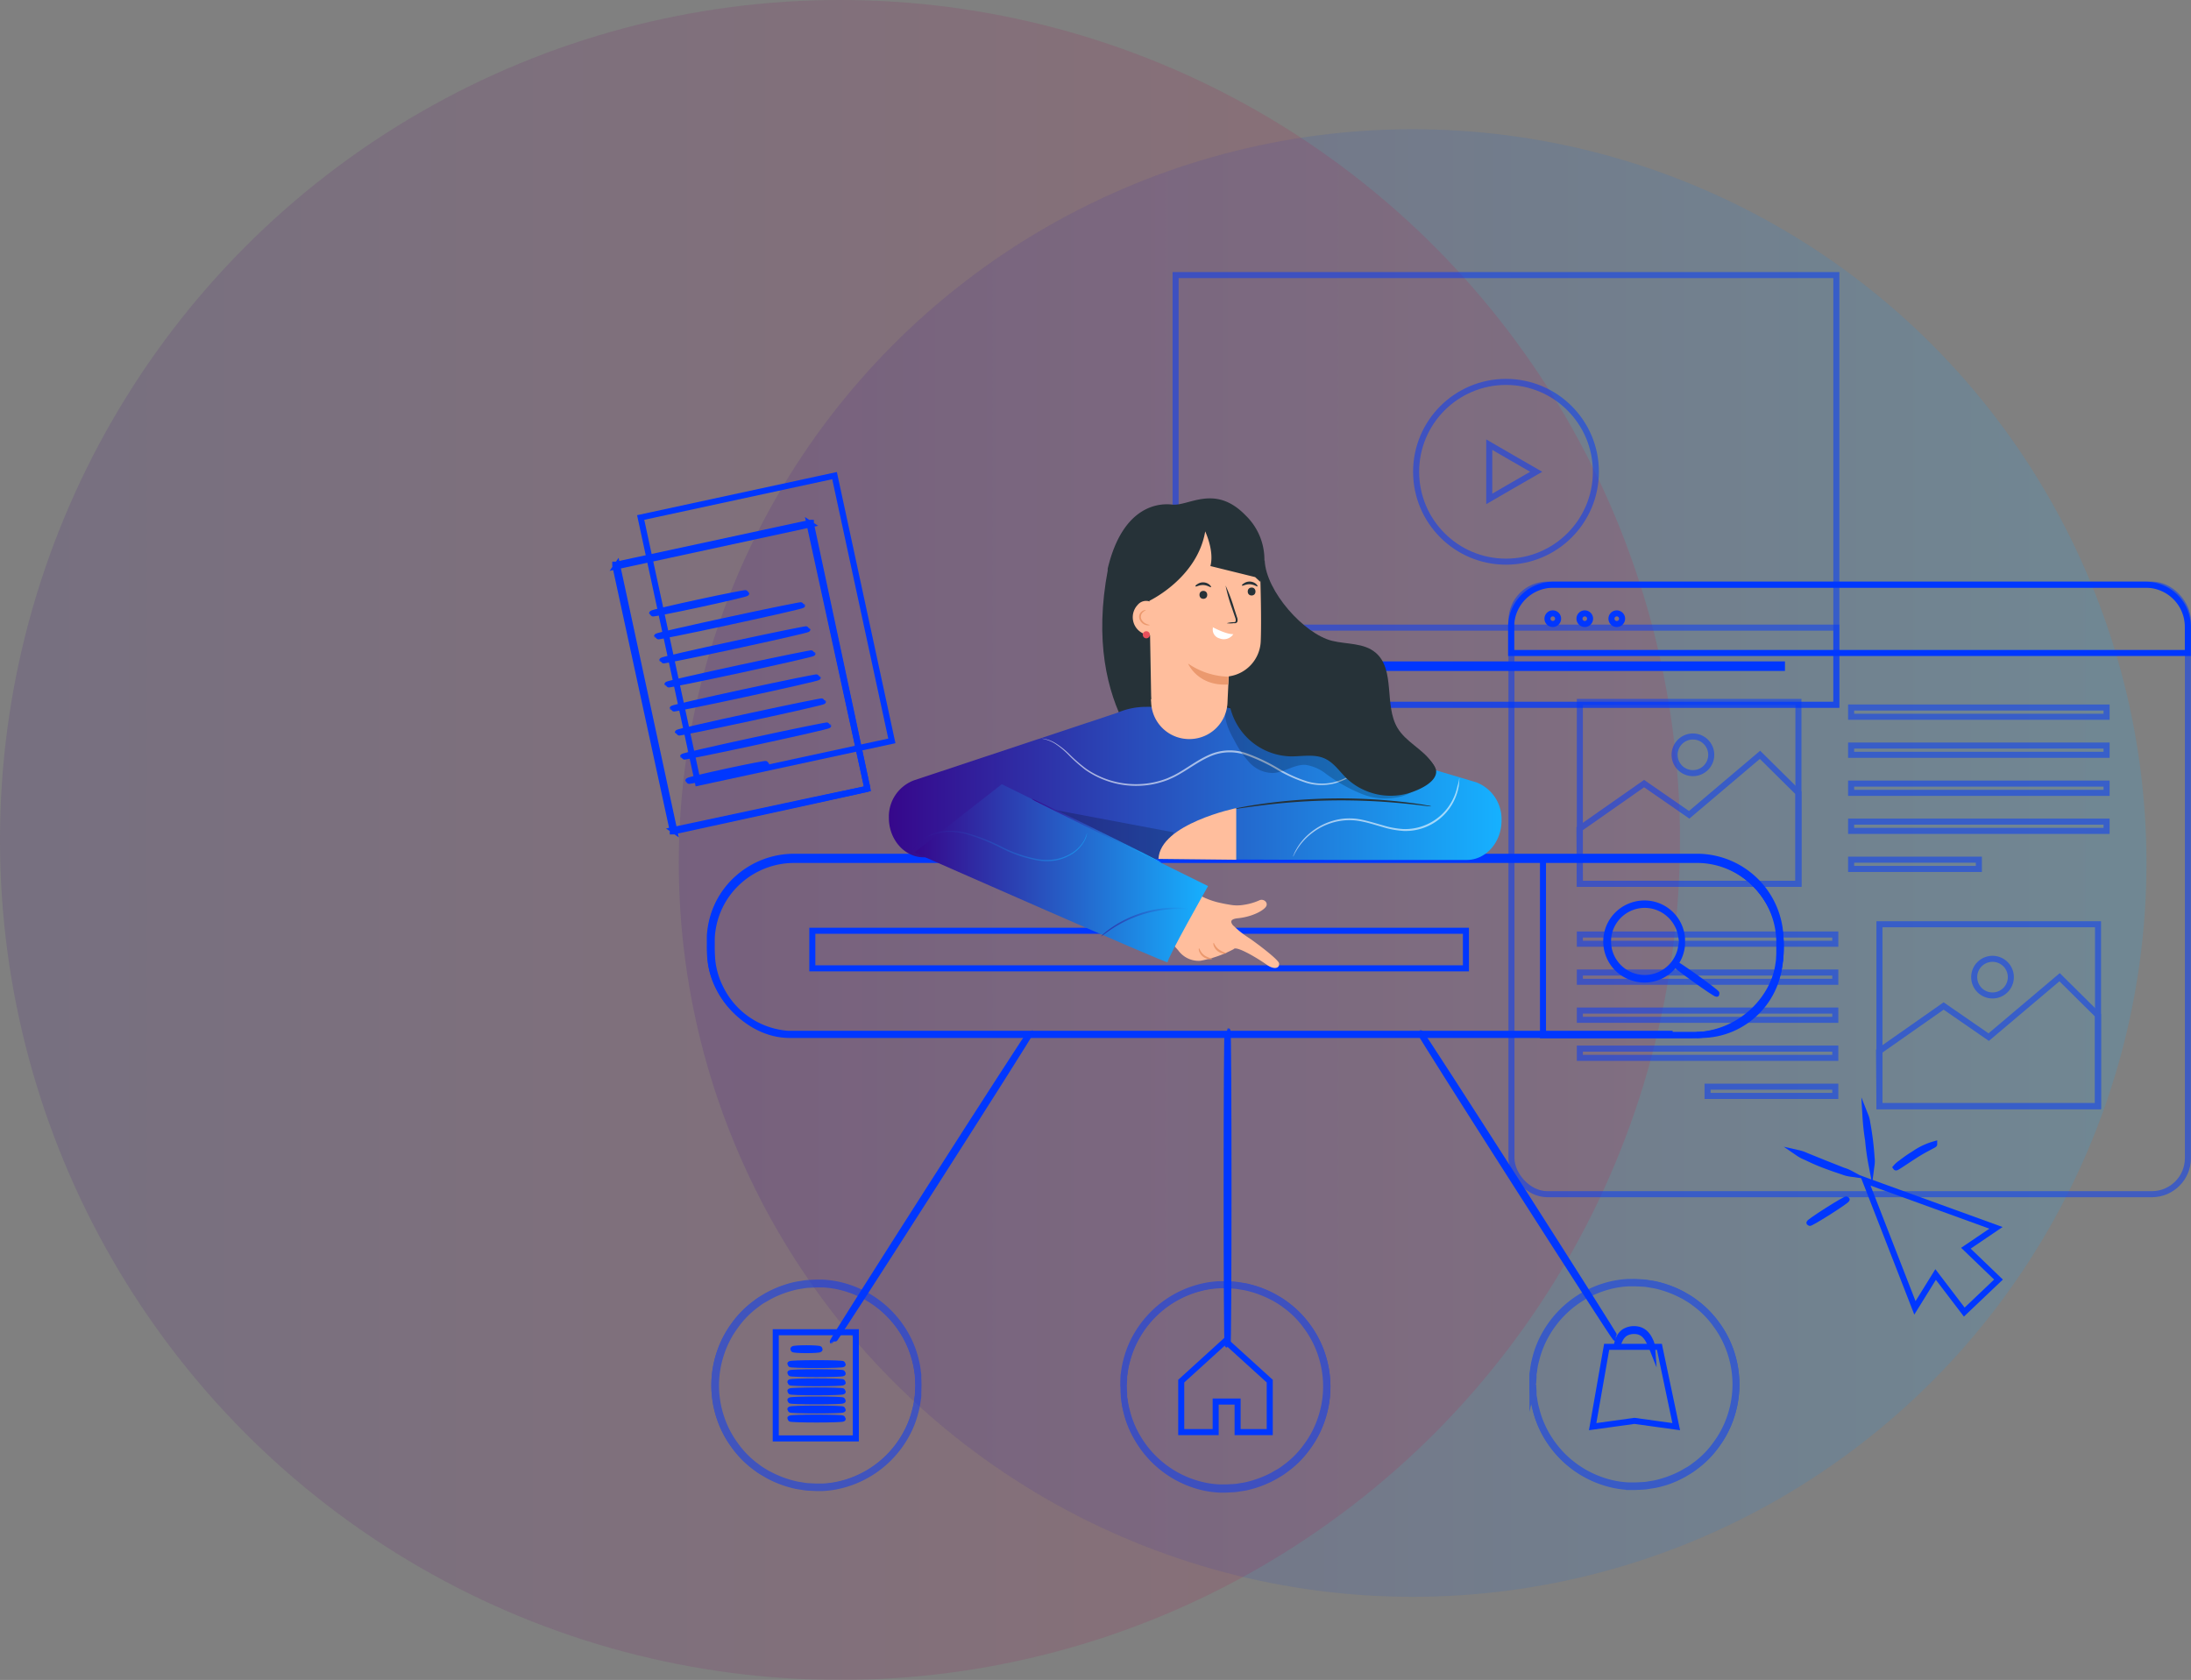 <svg xmlns="http://www.w3.org/2000/svg" xmlns:xlink="http://www.w3.org/1999/xlink" viewBox="0 0 333.48 255.7"><rect x="0" y="0" width="333.48" height="255.7" fill="#808080" stroke="none"/><defs><style>.cls-1,.cls-2{opacity:0.15;}.cls-1{fill:url(#Gradient_bez_nazwy_5);}.cls-2{fill:url(#Gradient_bez_nazwy_15);}.cls-3{fill:none;stroke:#0037ff;stroke-miterlimit:10;stroke-width:0.92px;}.cls-4{opacity:0.5;}.cls-5{fill:#ffbe9d;}.cls-6{fill:#eb996e;}.cls-7{fill:#263238;}.cls-8{fill:url(#Gradient_bez_nazwy_5-2);}.cls-9{opacity:0.6;}.cls-10{fill:#fff;}.cls-11{opacity:0.2;}.cls-12{fill:url(#Gradient_bez_nazwy_5-3);}.cls-13{fill:url(#Gradient_bez_nazwy_5-4);}.cls-14{fill:url(#Gradient_bez_nazwy_5-5);}.cls-15{fill:url(#Gradient_bez_nazwy_5-6);}.cls-16{fill:#e8505b;}</style><linearGradient id="Gradient_bez_nazwy_5" x1="103.32" y1="131.36" x2="326.69" y2="131.36" gradientUnits="userSpaceOnUse"><stop offset="0" stop-color="#36078b"/><stop offset="1" stop-color="#16b1ff"/></linearGradient><linearGradient id="Gradient_bez_nazwy_15" y1="127.85" x2="255.7" y2="127.85" gradientUnits="userSpaceOnUse"><stop offset="0" stop-color="#401381"/><stop offset="1" stop-color="#d11137"/></linearGradient><linearGradient id="Gradient_bez_nazwy_5-2" x1="135.29" y1="119.19" x2="228.54" y2="119.19" xlink:href="#Gradient_bez_nazwy_5"/><linearGradient id="Gradient_bez_nazwy_5-3" x1="139.18" y1="132.91" x2="183.87" y2="132.91" xlink:href="#Gradient_bez_nazwy_5"/><linearGradient id="Gradient_bez_nazwy_5-4" x1="156.96" y1="126.44" x2="176.67" y2="126.44" xlink:href="#Gradient_bez_nazwy_5"/><linearGradient id="Gradient_bez_nazwy_5-5" x1="138.75" y1="128.75" x2="165.47" y2="128.75" xlink:href="#Gradient_bez_nazwy_5"/><linearGradient id="Gradient_bez_nazwy_5-6" x1="167.58" y1="140.33" x2="181.91" y2="140.33" xlink:href="#Gradient_bez_nazwy_5"/></defs><title>slide5-seo</title><g id="Слой_2" data-name="Слой 2"><g id="Background"><circle class="cls-1" cx="215.01" cy="131.36" r="111.69"/><circle class="cls-2" cx="127.85" cy="127.85" r="127.85"/></g><g id="Objects"><rect class="cls-3" x="101.53" y="75.12" width="30.19" height="41.31" transform="translate(-17.59 26.78) rotate(-12.19)"/><g class="cls-4"><rect class="cls-3" x="178.93" y="41.87" width="100.57" height="65.4"/></g><g class="cls-4"><circle class="cls-3" cx="229.22" cy="71.81" r="13.68"/><polygon class="cls-3" points="233.82 71.81 230.24 73.87 226.67 75.94 226.67 71.81 226.67 67.68 230.24 69.75 233.82 71.81"/></g><g class="cls-4"><rect class="cls-3" x="178.93" y="95.53" width="100.57" height="11.75"/></g><polygon class="cls-3" points="188.71 101.4 187.26 102.24 185.81 103.07 185.81 101.4 185.81 99.72 187.26 100.56 188.71 101.4"/><rect class="cls-3" x="197.04" y="101.13" width="74.18" height="0.53"/><circle class="cls-3" cx="197.44" cy="101.4" r="1.11"/><g class="cls-4"><rect class="cls-3" x="230.05" y="88.98" width="102.96" height="92.79" rx="5.49" ry="5.49"/></g><path class="cls-3" d="M236.46,89H326.6A6.41,6.41,0,0,1,333,95.39v4a0,0,0,0,1,0,0h-103a0,0,0,0,1,0,0v-4A6.41,6.41,0,0,1,236.46,89Z"/><circle class="cls-3" cx="236.34" cy="94.17" r="0.81"/><circle class="cls-3" cx="241.21" cy="94.17" r="0.81"/><circle class="cls-3" cx="246.08" cy="94.17" r="0.81"/><g class="cls-4"><rect class="cls-3" x="281.75" y="107.69" width="38.88" height="1.41"/></g><g class="cls-4"><rect class="cls-3" x="281.75" y="113.48" width="38.88" height="1.41"/></g><g class="cls-4"><rect class="cls-3" x="281.75" y="119.27" width="38.88" height="1.41"/></g><g class="cls-4"><rect class="cls-3" x="281.75" y="125.06" width="38.88" height="1.41"/></g><g class="cls-4"><rect class="cls-3" x="281.75" y="130.85" width="19.44" height="1.41"/></g><g class="cls-4"><rect class="cls-3" x="240.46" y="142.24" width="38.88" height="1.41" transform="translate(519.8 285.89) rotate(180)"/></g><g class="cls-4"><rect class="cls-3" x="240.46" y="148.03" width="38.88" height="1.41" transform="translate(519.8 297.47) rotate(180)"/></g><g class="cls-4"><rect class="cls-3" x="240.46" y="153.82" width="38.88" height="1.41" transform="translate(519.8 309.05) rotate(180)"/></g><g class="cls-4"><rect class="cls-3" x="240.46" y="159.61" width="38.88" height="1.41" transform="translate(519.8 320.63) rotate(180)"/></g><g class="cls-4"><rect class="cls-3" x="259.9" y="165.4" width="19.44" height="1.41" transform="translate(539.24 332.21) rotate(180)"/></g><g class="cls-4"><rect class="cls-3" x="286.06" y="140.68" width="33.27" height="27.68"/><polygon class="cls-3" points="286 160.01 295.83 153.12 302.69 157.86 313.48 148.74 319.32 154.53 319.32 168.37 286.06 168.37 286 160.01"/><circle class="cls-3" cx="303.27" cy="148.73" r="2.79"/></g><g class="cls-4"><rect class="cls-3" x="240.46" y="106.84" width="33.27" height="27.68"/><polygon class="cls-3" points="240.4 126.16 250.24 119.27 257.1 124.02 267.88 114.89 273.73 120.68 273.73 134.52 240.46 134.52 240.4 126.16"/><circle class="cls-3" cx="257.67" cy="114.89" r="2.79"/></g><rect class="cls-3" x="97.81" y="82.41" width="30.19" height="41.31" transform="translate(-19.21 26.16) rotate(-12.19)"/><path class="cls-3" d="M132,120.07l0-.2-.13-.57-.49-2.2-1.82-8.29-6.35-29.1.15.1L93.82,86.2h0l.11-.16,8.7,40.38-.13-.09,21.44-4.57,6-1.26,1.57-.33.55-.11-.52.12-1.55.35L124,121.85l-21.49,4.7-.11,0,0-.11L93.65,86.09l0-.14.14,0h0l29.51-6.36.12,0,0,.12,6.24,29.2,1.75,8.27.46,2.18.11.56C132,120,132,120.07,132,120.07Z"/><ellipse class="cls-3" cx="106.42" cy="91.83" rx="7.33" ry="0.14" transform="translate(-16.99 24.54) rotate(-12.19)"/><ellipse class="cls-3" cx="111.05" cy="94.5" rx="11.3" ry="0.14" transform="translate(-17.45 25.57) rotate(-12.19)"/><ellipse class="cls-3" cx="111.84" cy="98.16" rx="11.3" ry="0.14" transform="translate(-18.2 25.82) rotate(-12.19)"/><ellipse class="cls-3" cx="112.63" cy="101.82" rx="11.3" ry="0.14" transform="translate(-18.96 26.07) rotate(-12.19)"/><ellipse class="cls-3" cx="113.42" cy="105.48" rx="11.3" ry="0.14" transform="translate(-19.71 26.32) rotate(-12.19)"/><ellipse class="cls-3" cx="114.22" cy="109.14" rx="11.3" ry="0.14" transform="translate(-20.47 26.57) rotate(-12.19)"/><ellipse class="cls-3" cx="115.01" cy="112.8" rx="11.3" ry="0.14" transform="translate(-21.22 26.82) rotate(-12.19)"/><ellipse class="cls-3" cx="110.69" cy="117.57" rx="6.07" ry="0.14" transform="translate(-22.32 26.02) rotate(-12.19)"/><polygon class="cls-3" points="283.91 179.68 291.46 199.07 294.61 193.99 298.97 199.71 304.18 194.76 299.22 189.99 303.8 186.89 283.91 179.68"/><ellipse class="cls-3" cx="278.24" cy="184.34" rx="3.35" ry="0.14" transform="translate(-55.46 177.68) rotate(-32.38)"/><path class="cls-3" d="M281.66,178.64a5.35,5.35,0,0,1-1.21-.32c-.74-.24-1.75-.59-2.84-1s-2.07-.88-2.77-1.21a5.57,5.57,0,0,1-1.11-.59,5.71,5.71,0,0,1,1.19.41l2.8,1.13,2.8,1.11A6,6,0,0,1,281.66,178.64Z"/><path class="cls-3" d="M283.93,169.84a4.2,4.2,0,0,1,.27,1.07c.13.67.28,1.6.41,2.63s.21,2,.25,2.65a4.19,4.19,0,0,1,0,1.1,36.38,36.38,0,0,1-.52-3.72A36.38,36.38,0,0,1,283.93,169.84Z"/><path class="cls-3" d="M294.39,174.18c0,.08-1.37.68-2.94,1.69s-2.82,1.89-2.87,1.82a3.55,3.55,0,0,1,.75-.66c.49-.38,1.17-.89,2-1.39A10.31,10.31,0,0,1,294.39,174.18Z"/><ellipse class="cls-3" cx="231.05" cy="180.47" rx="0.14" ry="27.51" transform="translate(-60.83 152.9) rotate(-32.6)"/><g class="cls-4"><circle class="cls-3" cx="248.77" cy="210.71" r="15.52"/><path class="cls-3" d="M233.25,210.71s0-.09,0-.25l0-.74,0-.55c0-.2.06-.42.09-.65a11,11,0,0,1,.3-1.61,14.71,14.71,0,0,1,1.69-4.16,15.61,15.61,0,0,1,10.51-7.39,14.52,14.52,0,0,1,2-.23c.34,0,.68,0,1,0l1,.05a6.8,6.8,0,0,1,1,.11c.35.06.7.1,1.05.17a16.51,16.51,0,0,1,2.09.61,16.27,16.27,0,0,1,2,.89c.33.18.65.39,1,.58a8,8,0,0,1,.95.65,14.32,14.32,0,0,1,3.31,3.32,15.14,15.14,0,0,1,2.24,4.31,15.5,15.5,0,0,1,0,9.88,15.15,15.15,0,0,1-2.24,4.31,14.32,14.32,0,0,1-3.31,3.32,8,8,0,0,1-.95.65c-.33.19-.64.4-1,.58a16.27,16.27,0,0,1-2,.89A16.51,16.51,0,0,1,252,226c-.35.07-.7.11-1.05.17a6.8,6.8,0,0,1-1,.11l-1,.05c-.34,0-.68,0-1,0a14.53,14.53,0,0,1-2-.24,15.61,15.61,0,0,1-10.51-7.39,14.71,14.71,0,0,1-1.69-4.16,11,11,0,0,1-.3-1.61c0-.24-.07-.45-.09-.65l0-.55,0-.74c0-.17,0-.25,0-.25s0,.09,0,.25l.05.74,0,.54c0,.2.06.41.1.65a11.3,11.3,0,0,0,.33,1.6,14.81,14.81,0,0,0,1.72,4.11,15.49,15.49,0,0,0,10.42,7.25,14.35,14.35,0,0,0,1.95.22c.33,0,.67,0,1,0l1-.05a6.63,6.63,0,0,0,1-.11c.34-.06.69-.1,1-.17a16.3,16.3,0,0,0,2.05-.6,16,16,0,0,0,2-.88c.32-.18.64-.38,1-.57a7.85,7.85,0,0,0,.93-.64,14.08,14.08,0,0,0,3.25-3.27,14.9,14.9,0,0,0,2.2-4.24,15.25,15.25,0,0,0,0-9.71,14.9,14.9,0,0,0-2.2-4.24,14.08,14.08,0,0,0-3.25-3.27,7.85,7.85,0,0,0-.93-.64c-.32-.19-.63-.4-1-.57a16.06,16.06,0,0,0-2-.88,16.29,16.29,0,0,0-2.05-.6c-.34-.07-.69-.11-1-.17a6.65,6.65,0,0,0-1-.11l-1-.05c-.34,0-.67,0-1,0a14.32,14.32,0,0,0-1.95.22,15.49,15.49,0,0,0-10.42,7.25,14.81,14.81,0,0,0-1.72,4.11,11.31,11.31,0,0,0-.33,1.6c0,.23-.08.45-.1.65l0,.54-.05.74C233.27,210.62,233.25,210.71,233.25,210.71Z"/></g><polygon class="cls-3" points="244.54 205 242.41 217.15 248.77 216.27 255.13 217.15 252.57 205 244.54 205"/><path class="cls-3" d="M251.46,205.16s-.17-.43-.51-1.08a3.38,3.38,0,0,0-.76-1,2.37,2.37,0,0,0-.62-.36,2.5,2.5,0,0,0-.76-.13,2.63,2.63,0,0,0-1.45.35,2.32,2.32,0,0,0-.79.93c-.32.65-.42,1.11-.47,1.09a2.93,2.93,0,0,1,.29-1.18,2.38,2.38,0,0,1,.83-1.06,2.77,2.77,0,0,1,1.59-.41,2.66,2.66,0,0,1,.85.16,2.52,2.52,0,0,1,.69.42,3.28,3.28,0,0,1,.77,1.09A3,3,0,0,1,251.46,205.16Z"/><ellipse class="cls-3" cx="186.84" cy="180.81" rx="0.14" ry="23.87"/><g class="cls-4"><circle class="cls-3" cx="186.52" cy="211.05" r="15.52"/><path class="cls-3" d="M171,211.05s0-.09,0-.25l0-.74,0-.55c0-.2.06-.42.09-.65a11,11,0,0,1,.3-1.61,14.7,14.7,0,0,1,1.69-4.16,15.61,15.61,0,0,1,10.51-7.39,14.51,14.51,0,0,1,2-.23c.34,0,.68,0,1,0l1,.05a6.8,6.8,0,0,1,1,.11c.35.06.7.1,1.05.17a16.51,16.51,0,0,1,2.09.61,16.27,16.27,0,0,1,2,.89c.33.18.65.39,1,.58a8,8,0,0,1,.95.65,14.31,14.31,0,0,1,3.31,3.32,15.15,15.15,0,0,1,2.24,4.31,15.5,15.5,0,0,1,0,9.88,15.15,15.15,0,0,1-2.24,4.31,14.32,14.32,0,0,1-3.31,3.32,8,8,0,0,1-.95.65c-.33.19-.64.4-1,.58a16.27,16.27,0,0,1-2,.89,16.51,16.51,0,0,1-2.09.61c-.35.07-.7.11-1.05.17a6.8,6.8,0,0,1-1,.11l-1,.05c-.34,0-.68,0-1,0a14.52,14.52,0,0,1-2-.24A15.61,15.61,0,0,1,173.13,219a14.71,14.71,0,0,1-1.69-4.16,11,11,0,0,1-.3-1.61c0-.24-.07-.45-.09-.65l0-.55,0-.74c0-.17,0-.25,0-.25s0,.09,0,.25l.05.74,0,.54c0,.2.06.41.1.65a11.31,11.31,0,0,0,.33,1.6,14.81,14.81,0,0,0,1.72,4.11,15.49,15.49,0,0,0,10.42,7.25,14.32,14.32,0,0,0,1.95.22c.33,0,.67,0,1,0l1-.05a6.63,6.63,0,0,0,1-.11c.34-.06.69-.1,1-.17a16.29,16.29,0,0,0,2.05-.6,16.06,16.06,0,0,0,2-.88c.32-.18.64-.38,1-.57a7.85,7.85,0,0,0,.93-.64,14.08,14.08,0,0,0,3.25-3.27,14.9,14.9,0,0,0,2.2-4.24,15.25,15.25,0,0,0,0-9.71,14.9,14.9,0,0,0-2.2-4.24,14.08,14.08,0,0,0-3.25-3.27,7.83,7.83,0,0,0-.93-.64c-.32-.19-.63-.4-1-.57a16.05,16.05,0,0,0-2-.88,16.29,16.29,0,0,0-2.05-.6c-.34-.07-.69-.11-1-.17a6.63,6.63,0,0,0-1-.11l-1-.05c-.34,0-.67,0-1,0a14.32,14.32,0,0,0-1.95.22,15.49,15.49,0,0,0-10.42,7.25,14.81,14.81,0,0,0-1.72,4.11,11.3,11.3,0,0,0-.33,1.6c0,.23-.08.45-.1.65l0,.54-.05.74C171,211,171,211.05,171,211.05Z"/></g><polygon class="cls-3" points="186.52 204.1 179.79 210.22 179.79 217.98 185.03 217.98 185.03 213.33 188.37 213.33 188.37 217.98 193.26 217.98 193.26 210.22 186.52 204.1"/><ellipse class="cls-3" cx="141.8" cy="180.66" rx="27.92" ry="0.14" transform="translate(-86.79 202.8) rotate(-57.4)"/><g class="cls-4"><circle class="cls-3" cx="124.25" cy="210.86" r="15.52"/><path class="cls-3" d="M139.77,210.86s0-.09,0-.25l-.05-.74,0-.54c0-.2-.06-.41-.1-.65a11.3,11.3,0,0,0-.33-1.6,14.81,14.81,0,0,0-1.72-4.11,15.49,15.49,0,0,0-10.42-7.25,14.33,14.33,0,0,0-1.95-.22c-.33,0-.67,0-1,0l-1,.05a6.64,6.64,0,0,0-1,.11c-.34.06-.69.1-1,.17a16.29,16.29,0,0,0-2.05.6,16.05,16.05,0,0,0-2,.88c-.32.18-.64.38-1,.57a7.85,7.85,0,0,0-.93.64,14.08,14.08,0,0,0-3.25,3.27,14.9,14.9,0,0,0-2.2,4.24,15.25,15.25,0,0,0,0,9.71,14.9,14.9,0,0,0,2.2,4.24,14.08,14.08,0,0,0,3.25,3.27,7.85,7.85,0,0,0,.93.64c.32.19.63.4,1,.57a16.05,16.05,0,0,0,2,.88,16.29,16.29,0,0,0,2.05.6c.34.07.69.11,1,.17a6.63,6.63,0,0,0,1,.11l1,.05c.34,0,.67,0,1,0a14.34,14.34,0,0,0,1.95-.22,15.49,15.49,0,0,0,10.42-7.25,14.81,14.81,0,0,0,1.72-4.11,11.31,11.31,0,0,0,.33-1.6c0-.23.08-.45.1-.65l0-.54.05-.74c0-.17,0-.25,0-.25s0,.09,0,.25l0,.74,0,.55c0,.2-.06.42-.09.65a11,11,0,0,1-.3,1.61,14.7,14.7,0,0,1-1.69,4.16,15.61,15.61,0,0,1-10.51,7.39,14.54,14.54,0,0,1-2,.23c-.34,0-.68,0-1,0l-1-.05a6.79,6.79,0,0,1-1-.11c-.35-.06-.7-.1-1.05-.17a16.5,16.5,0,0,1-2.09-.61,16.27,16.27,0,0,1-2-.89c-.33-.18-.65-.39-1-.58a8,8,0,0,1-.95-.65,14.32,14.32,0,0,1-3.31-3.32,15.15,15.15,0,0,1-2.24-4.31,15.5,15.5,0,0,1,0-9.88,15.14,15.14,0,0,1,2.24-4.31,14.31,14.31,0,0,1,3.31-3.32,8,8,0,0,1,.95-.65c.33-.19.64-.4,1-.58a16.26,16.26,0,0,1,2-.89,16.51,16.51,0,0,1,2.09-.61c.35-.07.7-.11,1.05-.17a6.8,6.8,0,0,1,1-.11l1-.05c.34,0,.68,0,1,0a14.51,14.51,0,0,1,2,.23,15.61,15.61,0,0,1,10.51,7.39,14.7,14.7,0,0,1,1.69,4.16,11,11,0,0,1,.3,1.61c0,.24.07.45.09.65l0,.55,0,.74C139.78,210.77,139.77,210.86,139.77,210.86Z"/></g><rect class="cls-3" x="118.07" y="202.78" width="12.19" height="16.16"/><ellipse class="cls-3" cx="122.75" cy="205.36" rx="2" ry="0.14"/><ellipse class="cls-3" cx="124.28" cy="207.63" rx="4" ry="0.14"/><ellipse class="cls-3" cx="124.28" cy="209.01" rx="4" ry="0.14"/><ellipse class="cls-3" cx="124.28" cy="210.4" rx="4" ry="0.14"/><ellipse class="cls-3" cx="124.28" cy="211.78" rx="4" ry="0.14"/><ellipse class="cls-3" cx="124.28" cy="213.16" rx="4" ry="0.14"/><ellipse class="cls-3" cx="124.28" cy="214.54" rx="4" ry="0.14"/><ellipse class="cls-3" cx="124.28" cy="215.92" rx="4" ry="0.14"/><rect class="cls-3" x="108.16" y="130.81" width="162.74" height="26.72" rx="12.04" ry="12.04"/><path class="cls-3" d="M234.85,130.57v27h22.74a13.48,13.48,0,0,0,13.48-13.48h0a13.48,13.48,0,0,0-13.48-13.48Z"/><path class="cls-3" d="M256,143.3a12.09,12.09,0,0,0-.23-1.38,5.67,5.67,0,0,0-2.08-3.07,5.58,5.58,0,0,0-5.28-.78,5.58,5.58,0,0,0-2.58,1.94,5.54,5.54,0,0,0,0,6.57,5.58,5.58,0,0,0,2.58,1.94,5.58,5.58,0,0,0,5.28-.78,5.67,5.67,0,0,0,2.08-3.07,12.09,12.09,0,0,0,.23-1.38,4.41,4.41,0,0,1-.13,1.4,5.67,5.67,0,0,1-2.06,3.2,5.72,5.72,0,0,1-2.43,1.1,5.81,5.81,0,0,1-3.05-.24,5.81,5.81,0,0,1-2.71-2,5.79,5.79,0,0,1,0-6.89,5.81,5.81,0,0,1,2.71-2,5.81,5.81,0,0,1,3.05-.24,5.74,5.74,0,0,1,4.49,4.3A4.41,4.41,0,0,1,256,143.3Z"/><ellipse class="cls-3" cx="258.09" cy="148.98" rx="0.14" ry="3.94" transform="translate(-13.29 272.09) rotate(-54.4)"/><rect class="cls-3" x="123.64" y="141.67" width="99.48" height="5.72"/><path class="cls-3" d="M258.24,157.54l.92-.06a8.32,8.32,0,0,0,1.12-.14,11.72,11.72,0,0,0,1.53-.35,12.9,12.9,0,0,0,3.9-2l.53-.4.51-.46a10.45,10.45,0,0,0,1-1c.35-.36.62-.8.95-1.22l.42-.69.21-.35.18-.38a12.25,12.25,0,0,0,1.12-3.37l.14-.94.05-1c0-.65,0-1.33,0-2a12.58,12.58,0,0,0-12.2-12.29c-3.63,0-7.48,0-11.52,0l-126.26,0a12.6,12.6,0,0,0-8.31,3.16,12.4,12.4,0,0,0-4.11,7.75,8.62,8.62,0,0,0-.09,1.11c0,.37,0,.74,0,1.12a21.6,21.6,0,0,0,.09,2.22,12.12,12.12,0,0,0,1.26,4.19A12.44,12.44,0,0,0,120,157.36c.71.05,1.43,0,2.15,0h27l56.76,0,38.27,0,10.4,0h0l-10.4,0-38.27,0-56.76,0h-27c-.72,0-1.43,0-2.16,0a12.71,12.71,0,0,1-10.57-7,12.4,12.4,0,0,1-1.29-4.29,21.89,21.89,0,0,1-.09-2.25c0-.37,0-.75,0-1.13a8.87,8.87,0,0,1,.09-1.13,12.67,12.67,0,0,1,4.2-7.92,12.88,12.88,0,0,1,8.49-3.23l126.26,0c4,0,7.88,0,11.53,0A12.73,12.73,0,0,1,271,143.21c0,.69,0,1.36,0,2l-.05,1-.15.95a12.34,12.34,0,0,1-1.14,3.39l-.18.38-.22.36-.42.7c-.33.42-.61.86-1,1.23a10.52,10.52,0,0,1-1,1l-.52.46-.54.4a12.87,12.87,0,0,1-3.93,1.94,11.56,11.56,0,0,1-1.54.33,8.06,8.06,0,0,1-1.13.13Z"/><path class="cls-5" d="M187.73,140.92c-.48-.56-.53-1,.56-1.14,2.4-.22,4.17-1.27,4.45-1.87s-.48-1.2-1.13-.84a9,9,0,0,1-2.34.66,5.88,5.88,0,0,1-1.95,0c-.56-.09-1.05-.18-1.49-.28a11.82,11.82,0,0,1-3.64-1.4l-5.38,5.75,2.52,2.85a3.83,3.83,0,0,0,3.37,1.59,17.34,17.34,0,0,0,5.07-1.77c.39-.6,3.88,1.54,5,2.35s2,.6,1.91-.17c0-.53-3.4-3.08-4.53-3.85a14.15,14.15,0,0,1-2.42-1.91"/><path class="cls-6" d="M184.57,145.92s-.16.1-.43.09a1.85,1.85,0,0,1-1.63-1.23c-.08-.27-.06-.44,0-.44s.21.63.82,1.08A3.65,3.65,0,0,0,184.57,145.92Z"/><path class="cls-6" d="M186.7,145.08s-.15.09-.42.07a1.84,1.84,0,0,1-1.55-1.21c-.08-.25-.06-.42,0-.42s.22.59.8,1A4.13,4.13,0,0,0,186.7,145.08Z"/><path class="cls-7" d="M192.49,85.31c.22,4.72,6,11.18,10.26,12.23,2.25.55,4.84.29,6.62,1.8,3.06,2.59,1.27,8,3.33,11.45,1.27,2.14,3.79,3.19,5.21,5.22,2.37,3.37.78,8.47-2.45,11s-7.54,3-11.6,2.89c-8.92-.23-18-3.06-24.49-9.38-3-3-14.87-12.14-10.74-33.86"/><path class="cls-8" d="M224.68,119.07,190.78,109a21.5,21.5,0,0,0-4.94-1.49l-11.44.08a11.13,11.13,0,0,0-4.39.92l-30.86,10.25a5.89,5.89,0,0,0-3.86,5.73h0c0,3.29,2.37,6,5.29,6h14.25l-.06.21,49.56.19v0l18.92,0c2.92,0,5.29-2.69,5.29-6A6,6,0,0,0,224.68,119.07Z"/><path class="cls-7" d="M217.88,122.73l-.31,0-.87-.1c-.76-.1-1.85-.22-3.21-.35a96.69,96.69,0,0,0-21.25.28c-1.35.17-2.45.32-3.2.43l-.87.12-.31,0,.3-.08.86-.17c.75-.15,1.84-.33,3.19-.52a85.19,85.19,0,0,1,21.3-.28c1.36.16,2.45.31,3.2.44l.87.15Z"/><g class="cls-9"><path class="cls-10" d="M209.93,114.49l-.09.11-.3.32c-.27.27-.66.67-1.2,1.16a19.26,19.26,0,0,1-2.06,1.66,10.2,10.2,0,0,1-3.17,1.51,8.08,8.08,0,0,1-4.24-.08,21,21,0,0,1-4.46-2,27.1,27.1,0,0,0-4.83-2.26,7.45,7.45,0,0,0-5.52.28c-1.78.8-3.3,2-5,2.91-.41.23-.85.41-1.27.6a13.44,13.44,0,0,1-1.3.43,12.63,12.63,0,0,1-2.61.45,13.45,13.45,0,0,1-8.67-2.39,23.66,23.66,0,0,1-2.62-2.33,12.78,12.78,0,0,0-2-1.66,5.62,5.62,0,0,0-2.08-.78,3.14,3.14,0,0,1,.58.07,4.88,4.88,0,0,1,1.55.62,12.4,12.4,0,0,1,2.08,1.64,24.29,24.29,0,0,0,2.63,2.28,13.33,13.33,0,0,0,8.54,2.29,12.44,12.44,0,0,0,2.56-.45,13.23,13.23,0,0,0,1.27-.43c.41-.19.83-.36,1.24-.59,1.63-.87,3.15-2.1,5-2.93a7.71,7.71,0,0,1,5.71-.29,27,27,0,0,1,4.87,2.3,21,21,0,0,0,4.4,2,7.91,7.91,0,0,0,4.13.12,10.16,10.16,0,0,0,3.13-1.45,20.37,20.37,0,0,0,2.08-1.61c.54-.47,1-.86,1.23-1.12l.32-.3Z"/></g><g class="cls-11"><polygon points="157.25 122.66 178.68 126.7 176.2 130.73 175.55 130.74 157.25 122.66"/></g><g class="cls-9"><path class="cls-10" d="M222.11,118.43a1.45,1.45,0,0,1,0,.33,7.1,7.1,0,0,1-.09.94,8.22,8.22,0,0,1-8.35,6.78,13.73,13.73,0,0,1-3.21-.59c-1.07-.3-2.1-.64-3.12-.84a9.05,9.05,0,0,0-3-.15,9.45,9.45,0,0,0-4.62,1.89,9.29,9.29,0,0,0-2.3,2.51l-.28.46-.18.35a1.47,1.47,0,0,1-.16.29,1.45,1.45,0,0,1,.11-.31l.15-.37.26-.48a8.93,8.93,0,0,1,2.27-2.61,9.51,9.51,0,0,1,4.71-2,9.22,9.22,0,0,1,3,.14c1,.21,2.08.54,3.14.84a13.68,13.68,0,0,0,3.15.58,8.12,8.12,0,0,0,6.89-3.42,8.43,8.43,0,0,0,1.35-3.12C222.09,118.88,222.09,118.43,222.11,118.43Z"/></g><path class="cls-12" d="M139.18,129.76s38.74,17.09,38.54,16.71,6.15-11.6,6.15-11.6l-31.39-15.51Z"/><path class="cls-13" d="M157,121.57a5.16,5.16,0,0,1,.8.33l2.13,1c1.79.86,4.27,2.06,7,3.41s5.18,2.58,7,3.48l2.09,1.08a5.19,5.19,0,0,1,.75.43,5.15,5.15,0,0,1-.8-.33l-2.13-1c-1.79-.86-4.27-2.06-7-3.41s-5.18-2.58-7-3.48L157.71,122A5.18,5.18,0,0,1,157,121.57Z"/><g class="cls-9"><path class="cls-14" d="M165.47,126.75a3.34,3.34,0,0,1-.36,1.15,5.43,5.43,0,0,1-2.31,2.31,7.1,7.1,0,0,1-2.15.77,8.49,8.49,0,0,1-2.62,0,19.82,19.82,0,0,1-5.65-1.9,29.46,29.46,0,0,0-5.49-2.17,9.88,9.88,0,0,0-2.54-.29,7.92,7.92,0,0,0-2.19.37,6,6,0,0,0-2.7,1.69,11.11,11.11,0,0,0-.7,1,3.59,3.59,0,0,1,.62-1,5.89,5.89,0,0,1,2.72-1.81,8,8,0,0,1,2.24-.41,10,10,0,0,1,2.6.28,28.61,28.61,0,0,1,5.55,2.16,20.07,20.07,0,0,0,5.57,1.89,8.37,8.37,0,0,0,2.55,0,7,7,0,0,0,2.1-.71,5.48,5.48,0,0,0,2.31-2.19A9.27,9.27,0,0,0,165.47,126.75Z"/></g><g class="cls-9"><path class="cls-15" d="M181.91,138.47c0,.05-.86-.09-2.24-.11a18.87,18.87,0,0,0-2.42.12,18.5,18.5,0,0,0-5.69,1.61,18.86,18.86,0,0,0-2.13,1.17c-1.17.74-1.82,1.31-1.85,1.27a2.54,2.54,0,0,1,.43-.43,12.51,12.51,0,0,1,1.31-1,16.5,16.5,0,0,1,2.13-1.23,17.22,17.22,0,0,1,5.77-1.63,16.51,16.51,0,0,1,2.46-.07,12.49,12.49,0,0,1,1.65.17A2.54,2.54,0,0,1,181.91,138.47Z"/></g><g class="cls-11"><path d="M186.69,107.44c-.64,1.79.32,3.72,1.25,5.38a14.6,14.6,0,0,0,2.25,3.26,4.92,4.92,0,0,0,3.52,1.58c1.74-.06,3.3-1.34,5-1.24a6.67,6.67,0,0,1,3.2,1.43,25.34,25.34,0,0,0,5.37,3,9.65,9.65,0,0,0,6,.38,6,6,0,0,0,4.18-4.14"/></g><path class="cls-5" d="M186.83,106.95c.09-2.09.2-4,.2-4a5.62,5.62,0,0,0,4.86-5.35c.2-4.76-.27-15.71-.27-15.71L183,77.8l-9.23,7.44,1.45,21.85a5.79,5.79,0,0,0,6,5.4h0A5.79,5.79,0,0,0,186.83,106.95Z"/><ellipse class="cls-7" cx="190.23" cy="90.53" rx="0.59" ry="0.61" transform="matrix(1, -0.02, 0.02, 1, -1.54, 3.31)"/><path class="cls-7" d="M191.4,89.25c-.07.08-.52-.29-1.16-.32s-1.11.3-1.18.21,0-.18.25-.34a1.54,1.54,0,0,1,1.87.08C191.37,89.06,191.43,89.21,191.4,89.25Z"/><ellipse class="cls-7" cx="183.16" cy="90.53" rx="0.59" ry="0.61" transform="translate(-1.54 3.19) rotate(-0.99)"/><path class="cls-7" d="M184.32,89.37c-.07.08-.52-.29-1.16-.32s-1.11.3-1.18.21,0-.18.25-.34a1.54,1.54,0,0,1,1.87.08C184.3,89.19,184.36,89.34,184.32,89.37Z"/><path class="cls-7" d="M186.72,94.86a3.93,3.93,0,0,1,1-.16c.16,0,.32,0,.35-.16A1,1,0,0,0,188,94l-.46-1.35a24.53,24.53,0,0,1-1-3.52,24.38,24.38,0,0,1,1.29,3.43l.44,1.36a1.08,1.08,0,0,1,.07.69.41.41,0,0,1-.27.24,1,1,0,0,1-.28,0A3.9,3.9,0,0,1,186.72,94.86Z"/><path class="cls-10" d="M184.62,95.52c-.65-.43,1.8,1.06,3.1,1a1.74,1.74,0,0,1-2.1.65A1.38,1.38,0,0,1,184.62,95.52Z"/><path class="cls-6" d="M187,103a11.35,11.35,0,0,1-6.17-2s1.45,3.47,6.09,3.19Z"/><path class="cls-7" d="M168.81,89.92h0c0,4.12-1.09,15,6.41,16.52l-.27-15s7.27-3.43,8.49-10.56l0,0c.47,1.08,1.29,3.39.79,5.28l6.81,1.68.78.72a9.36,9.36,0,0,0-2.25-10.13c-4.68-4.82-8.67-1.33-11.18-1.63-1.67-.2-7.45-.16-9.8,9.79Z"/><path class="cls-5" d="M175.14,91.61a1.67,1.67,0,0,0-2,.48,2.73,2.73,0,0,0,2.72,4.49"/><path class="cls-6" d="M175,95.15s-.21.07-.55,0a1.44,1.44,0,0,1-1-.88,1.06,1.06,0,0,1,0-.78,1.13,1.13,0,0,1,.41-.47c.3-.19.53-.18.53-.15s-.19.1-.41.3a.93.93,0,0,0-.29,1,1.42,1.42,0,0,0,.8.79C174.79,95.08,175,95.11,175,95.15Z"/><path class="cls-16" d="M174.37,96.09a.54.54,0,1,0,.21,0"/><path class="cls-5" d="M188.16,130.86V123s-11.61,2.41-11.83,7.73Z"/><path class="cls-7" d="M187,106.13a9.73,9.73,0,0,0,9.53,9c1.71,0,3.52-.38,5.09.32,1.36.61,2.24,1.93,3.31,3a9.82,9.82,0,0,0,9.74,2.2c1.41-.47,3.64-1.48,3.9-2.94.2-1.11-1.16-2.22-2-3a9.91,9.91,0,0,0-2.86-1.79c-8.27-3.89-17.15-6.71-26.28-7.19"/></g></g></svg>